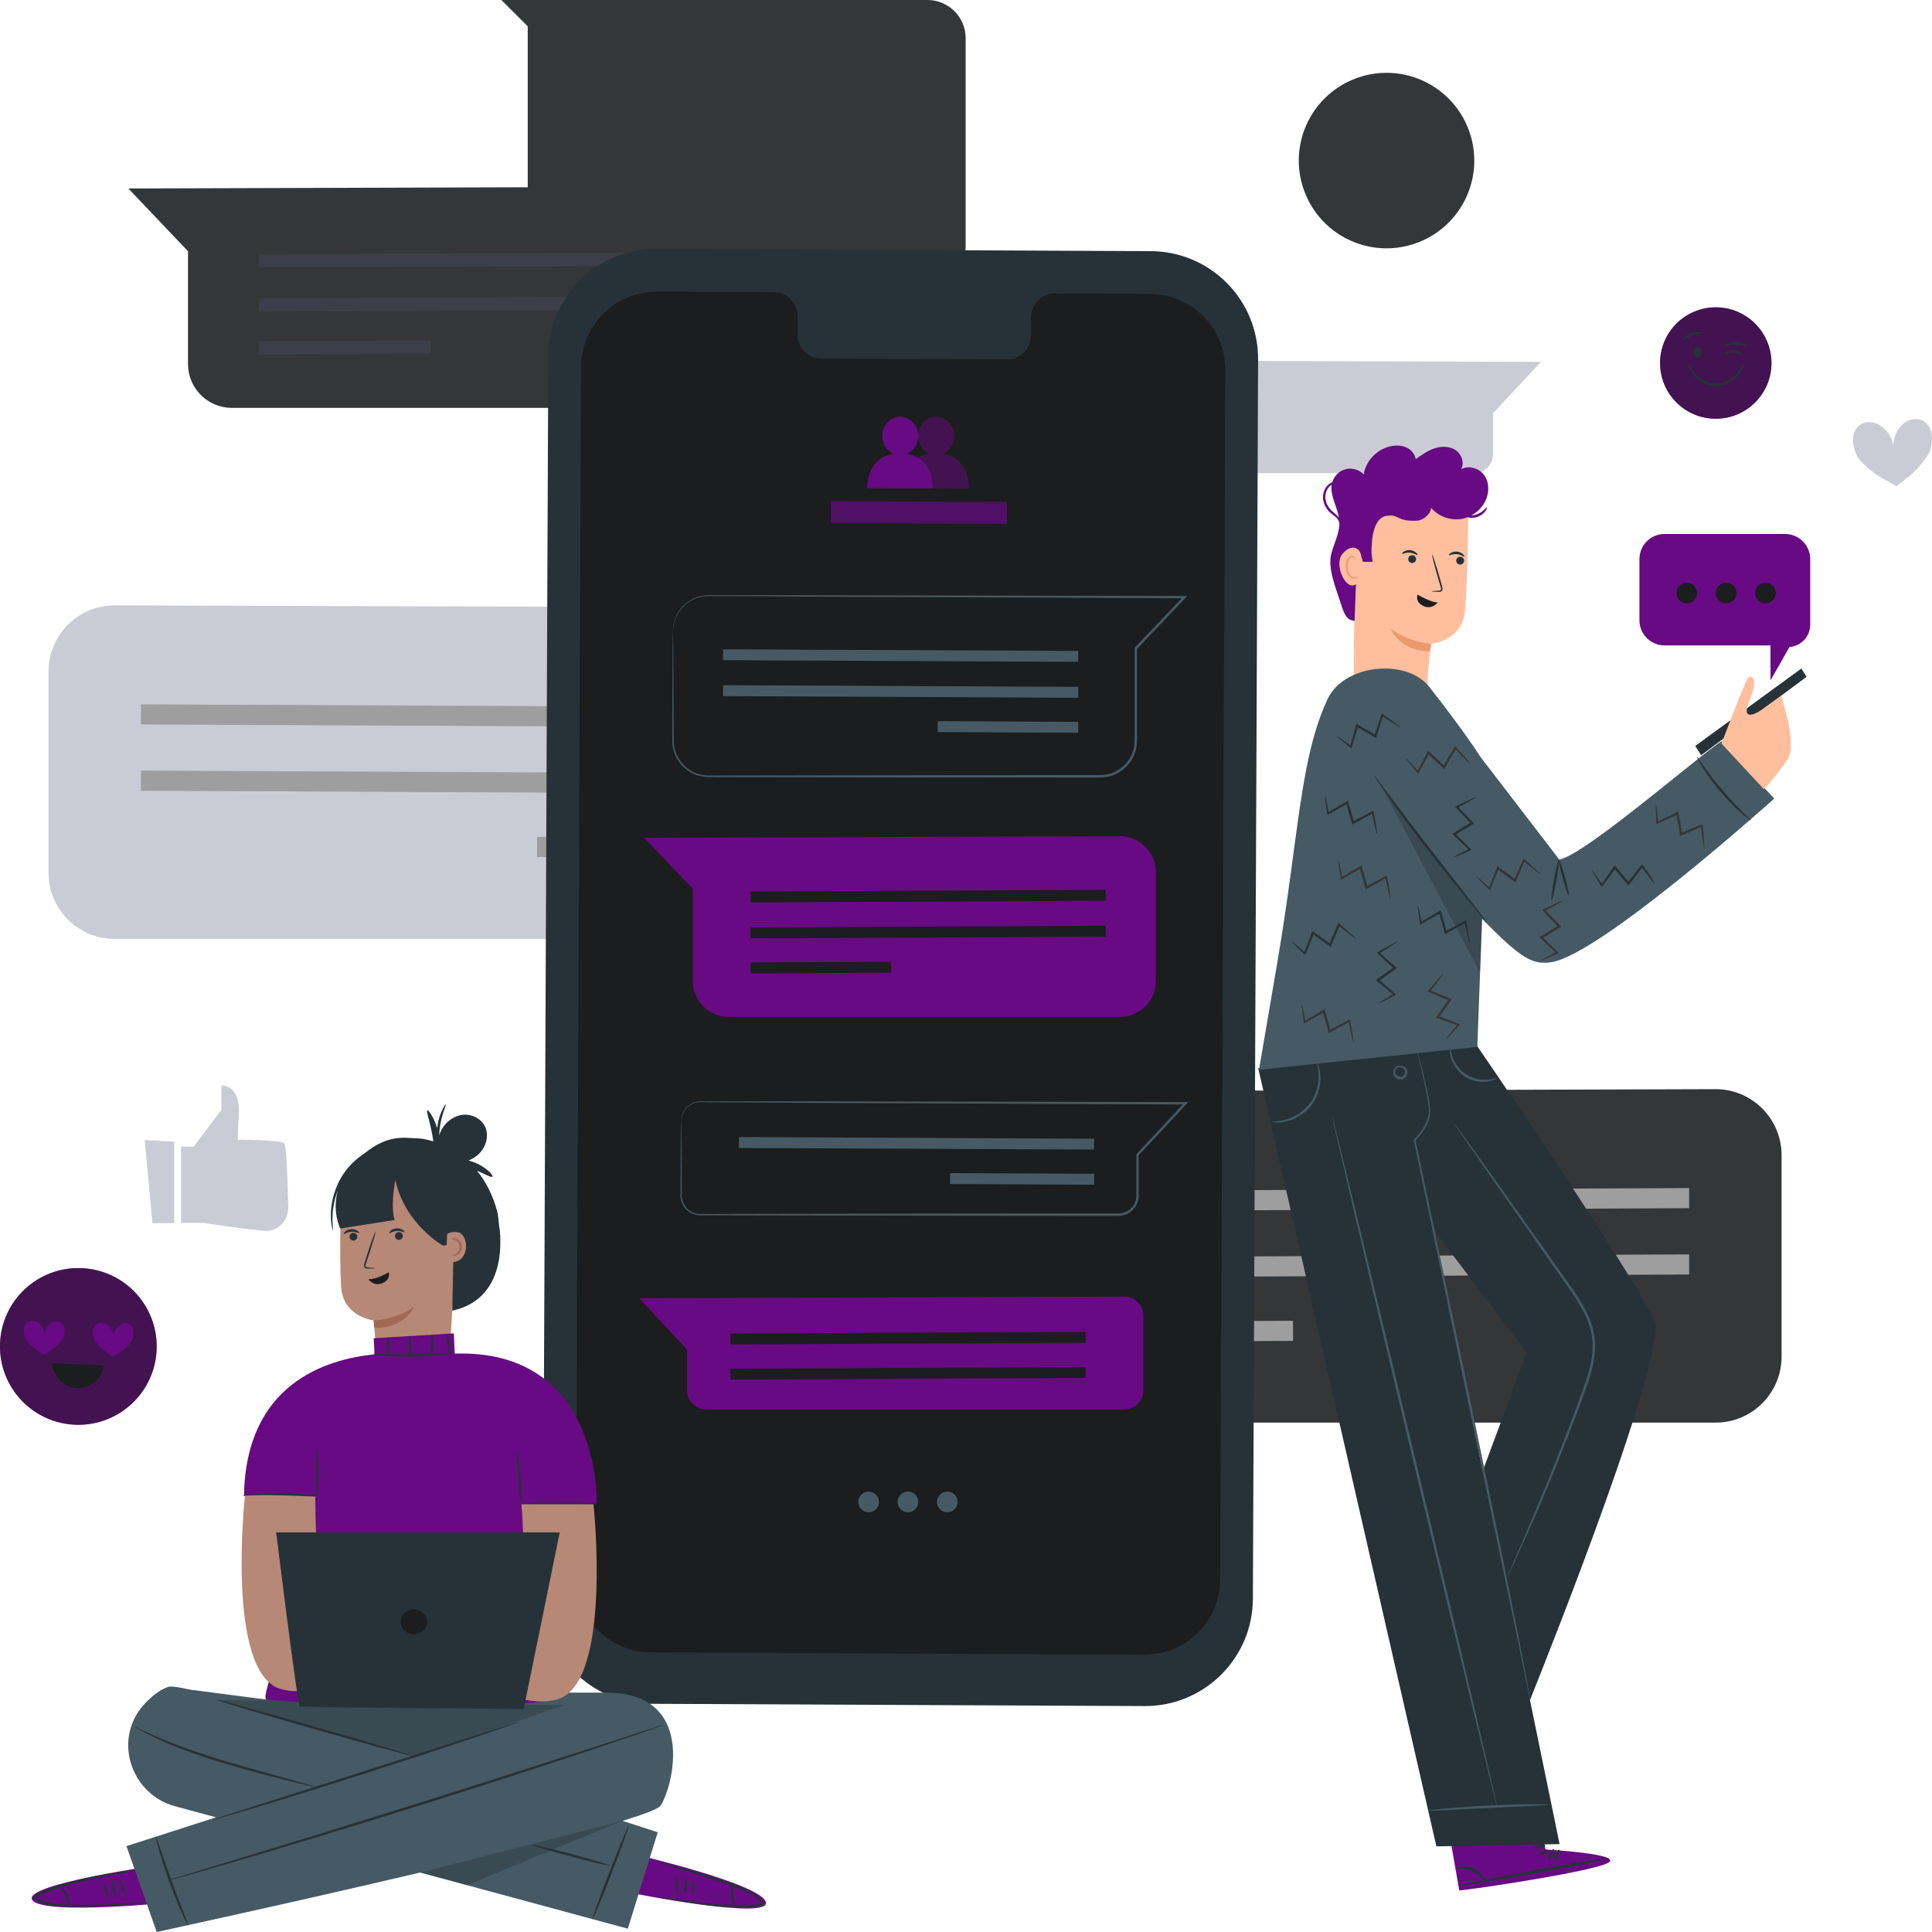 <svg width="251" height="251" viewBox="0 0 251 251" fill="none" xmlns="http://www.w3.org/2000/svg">
<g clip-path="url(#clip0_1832_167481)">
<path d="M231.456 150.078V176.252C231.456 180.985 227.618 184.824 222.884 184.824H129.033C124.3 184.824 120.461 180.985 120.461 176.252V154.133L108.779 141.858L222.86 141.5C227.599 141.488 231.456 145.333 231.456 150.078Z" fill="#343637"/>
<path d="M134.297 157.361L219.453 156.966L219.447 154.35L134.285 154.745L134.297 157.361Z" fill="#9E9E9E"/>
<path d="M134.297 165.97L219.453 165.582L219.447 162.965L134.285 163.354L134.297 165.97Z" fill="#9E9E9E"/>
<path d="M167.982 171.586L134.287 171.752L134.3 174.369L167.995 174.203L167.982 171.586Z" fill="#9E9E9E"/>
<path d="M65.137 0H120.492C123.232 0 125.454 2.222 125.454 4.962V32.036C125.454 34.776 123.232 36.998 120.492 36.998H73.523C70.783 36.998 68.562 34.776 68.562 32.036V3.419L65.137 0Z" fill="#343637"/>
<path d="M134.68 49.285V59.005C134.68 60.369 135.784 61.474 137.148 61.474H191.491C192.855 61.474 193.96 60.369 193.96 59.005V53.692L200.199 47.014L137.154 46.81C135.79 46.81 134.68 47.921 134.68 49.285Z" fill="#4E5072" fill-opacity="0.3"/>
<path d="M98.041 29.938V47.298C98.041 50.44 95.492 52.988 92.351 52.988H30.115C26.974 52.988 24.425 50.44 24.425 47.298V32.635L16.674 24.488L92.338 24.254C95.486 24.242 98.041 26.79 98.041 29.938Z" fill="#343637"/>
<path d="M33.602 34.771L90.087 34.511L90.08 32.777L33.596 33.036L33.602 34.771Z" fill="#4E5072" fill-opacity="0.3"/>
<path d="M33.602 40.486L90.087 40.221L90.08 38.486L33.596 38.745L33.602 40.486Z" fill="#4E5072" fill-opacity="0.3"/>
<path d="M55.938 44.206L33.592 44.316L33.6 46.051L55.946 45.941L55.938 44.206Z" fill="#4E5072" fill-opacity="0.3"/>
<path d="M6.307 87.227V113.4C6.307 118.134 10.145 121.972 14.878 121.972H108.723C113.457 121.972 117.295 118.134 117.295 113.4V91.281L128.977 79.006L14.897 78.648C10.158 78.642 6.307 82.481 6.307 87.227Z" fill="#4E5072" fill-opacity="0.3"/>
<path d="M103.465 94.509L18.309 94.121L18.315 91.504L103.477 91.893L103.465 94.509Z" fill="#9E9E9E"/>
<path d="M103.465 103.125L18.309 102.73L18.315 100.113L103.477 100.508L103.465 103.125Z" fill="#9E9E9E"/>
<path d="M69.782 108.735L69.769 111.352L103.464 111.517L103.477 108.901L69.782 108.735Z" fill="#9E9E9E"/>
<path d="M190.53 25.538C193.112 19.797 190.552 13.049 184.811 10.466C179.07 7.884 172.322 10.445 169.74 16.186C167.158 21.928 169.719 28.675 175.46 31.258C181.201 33.84 187.948 31.279 190.53 25.538Z" fill="#343637"/>
<path d="M176.206 17.994C176.638 17.957 177.027 18.432 177.082 19.056C177.132 19.679 176.823 20.216 176.391 20.247C175.959 20.284 175.57 19.809 175.515 19.185C175.466 18.562 175.774 18.025 176.206 17.994Z" fill="#343637"/>
<path d="M177.206 15.106C177.2 15.205 176.243 15.112 175.176 15.52C174.102 15.908 173.436 16.593 173.361 16.525C173.287 16.482 173.898 15.637 175.059 15.211C176.225 14.779 177.237 15.026 177.206 15.106Z" fill="#343637"/>
<path d="M183.45 17.846C183.018 17.828 182.647 18.321 182.617 18.945C182.592 19.568 182.919 20.093 183.357 20.111C183.789 20.13 184.159 19.636 184.19 19.013C184.215 18.383 183.882 17.859 183.45 17.846Z" fill="#343637"/>
<path d="M182.327 15.002C182.296 14.921 183.296 14.631 184.474 15.02C185.653 15.397 186.295 16.218 186.227 16.261C186.159 16.335 185.468 15.674 184.376 15.329C183.29 14.971 182.339 15.1 182.327 15.002Z" fill="#343637"/>
<path d="M185.758 20.748C185.777 20.748 185.764 20.971 185.678 21.359C185.592 21.748 185.394 22.297 185.018 22.908C184.641 23.519 184.067 24.167 183.277 24.704C182.494 25.241 181.488 25.642 180.383 25.71C179.279 25.76 178.229 25.463 177.396 25.013C176.557 24.562 175.915 23.97 175.483 23.402C175.045 22.834 174.792 22.31 174.662 21.933C174.533 21.557 174.502 21.341 174.521 21.335C174.588 21.304 174.767 22.192 175.662 23.254C176.1 23.779 176.736 24.328 177.538 24.741C178.341 25.161 179.328 25.426 180.365 25.377C181.401 25.315 182.358 24.945 183.111 24.451C183.87 23.951 184.438 23.346 184.82 22.779C185.604 21.631 185.69 20.73 185.758 20.748Z" fill="#343637"/>
<path d="M23.518 148.973H25.165L28.769 144.172V141.018C28.769 141.018 31.318 140.87 31.022 144.993C30.719 149.121 31.046 148.066 31.046 148.066C31.046 148.066 36.465 148.085 36.915 148.535C37.242 148.862 37.39 154.009 37.446 156.799C37.477 158.206 36.576 159.508 35.206 159.841C35.014 159.891 34.817 159.915 34.626 159.915C33.274 159.915 26.375 158.866 26.375 158.866H23.524V148.973H23.518Z" fill="#4E5072" fill-opacity="0.3"/>
<path d="M18.797 148.109L19.809 158.903H22.635V148.325L18.797 148.109Z" fill="#4E5072" fill-opacity="0.3"/>
<path d="M250.413 55.136C249.641 54.217 248.253 54.254 247.358 54.988C246.469 55.729 246.081 56.562 245.97 57.809C245.698 56.593 245.13 55.815 244.143 55.204C243.155 54.587 241.761 54.741 241.113 55.754C240.736 56.346 240.656 57.142 240.804 57.858C240.946 58.58 241.199 59.315 241.681 59.827C243.39 61.647 244.272 61.931 246.389 63.166C248.315 61.666 248.938 61.283 250.382 59.259C250.789 58.691 250.943 57.926 250.987 57.191C251.036 56.457 250.863 55.679 250.413 55.136Z" fill="#4E5072" fill-opacity="0.3"/>
<path d="M148.713 221.648L84.483 221.352C76.757 221.315 70.524 215.026 70.555 207.3L71.234 46.267C71.264 38.541 77.559 32.301 85.292 32.332L149.521 32.628C157.247 32.665 163.48 38.954 163.449 46.681L162.771 207.713C162.74 215.44 156.445 221.679 148.713 221.648Z" fill="#263238"/>
<path d="M149.434 38.189L136.98 38.133C135.308 38.127 133.95 39.534 133.944 41.281L133.932 43.539C133.926 45.286 132.562 46.693 130.896 46.687L106.624 46.576C104.952 46.569 103.607 45.144 103.613 43.397L103.625 41.139C103.631 39.392 102.286 37.973 100.614 37.966L96.232 37.948L85.334 37.898C79.922 37.874 75.516 42.243 75.491 47.656L74.824 204.831C74.8 210.243 79.169 214.65 84.575 214.674L148.675 214.97C154.087 214.995 158.493 210.626 158.518 205.213L159.184 48.038C159.209 42.62 154.84 38.213 149.434 38.189Z" fill="#1C1D1E"/>
<path d="M114.196 195.129C114.196 195.869 113.592 196.474 112.851 196.474C112.111 196.474 111.506 195.869 111.506 195.129C111.506 194.388 112.111 193.783 112.851 193.783C113.592 193.783 114.196 194.382 114.196 195.129Z" fill="#455A64"/>
<path d="M119.306 195.129C119.306 195.869 118.701 196.474 117.961 196.474C117.22 196.474 116.615 195.869 116.615 195.129C116.615 194.388 117.22 193.783 117.961 193.783C118.701 193.783 119.306 194.382 119.306 195.129Z" fill="#455A64"/>
<path d="M124.415 195.129C124.415 195.869 123.81 196.474 123.07 196.474C122.329 196.474 121.725 195.869 121.725 195.129C121.725 194.388 122.329 193.783 123.07 193.783C123.817 193.783 124.415 194.382 124.415 195.129Z" fill="#455A64"/>
<path d="M87.428 82.037C87.428 82.037 87.421 81.92 87.428 81.691C87.434 81.463 87.477 81.124 87.594 80.692C87.724 80.266 87.934 79.747 88.329 79.217C88.717 78.692 89.285 78.149 90.069 77.785C90.834 77.377 91.834 77.285 92.858 77.322C93.895 77.322 95.024 77.322 96.24 77.322C98.671 77.322 101.448 77.322 104.534 77.328C116.889 77.353 134.168 77.39 153.891 77.427H154.255L154.002 77.692C151.99 79.809 149.849 82.062 147.677 84.345L147.72 84.234C147.72 86.345 147.72 88.603 147.72 90.881C147.72 92.35 147.72 93.806 147.72 95.256C147.714 95.966 147.763 96.725 147.553 97.447C147.368 98.169 147.01 98.842 146.517 99.391C146.029 99.94 145.418 100.391 144.739 100.662C144.067 100.946 143.314 101.039 142.604 101.02C141.197 101.02 139.802 101.02 138.42 101.02C132.891 101.014 127.553 101.014 122.474 101.008C112.31 100.996 103.158 100.983 95.469 100.971C94.506 100.971 93.568 100.965 92.654 100.965C91.754 100.996 90.797 100.903 90.013 100.49C88.403 99.724 87.427 98.095 87.347 96.546C87.323 93.479 87.353 90.862 87.36 88.708C87.372 86.567 87.384 84.9 87.391 83.759C87.397 83.197 87.403 82.771 87.409 82.469C87.421 82.185 87.428 82.037 87.428 82.037C87.428 82.037 87.44 82.185 87.446 82.475C87.452 82.778 87.452 83.203 87.465 83.765C87.471 84.907 87.483 86.573 87.495 88.715C87.514 90.862 87.495 93.497 87.539 96.54C87.619 98.033 88.569 99.582 90.112 100.311C90.877 100.706 91.754 100.786 92.667 100.755C93.58 100.755 94.518 100.749 95.481 100.749C103.17 100.736 112.322 100.73 122.486 100.712C127.571 100.712 132.903 100.706 138.432 100.699C139.815 100.699 141.209 100.699 142.616 100.699C143.314 100.712 143.993 100.625 144.628 100.36C145.264 100.101 145.832 99.687 146.288 99.169C146.751 98.657 147.084 98.027 147.257 97.355C147.448 96.688 147.405 95.972 147.411 95.244C147.411 93.794 147.411 92.337 147.411 90.868C147.411 88.591 147.411 86.338 147.411 84.222V84.16L147.455 84.111C149.633 81.827 151.774 79.575 153.786 77.458L153.897 77.723C134.174 77.637 116.895 77.569 104.54 77.513C101.455 77.495 98.678 77.476 96.246 77.464C95.03 77.458 93.901 77.445 92.864 77.439C91.828 77.396 90.883 77.476 90.124 77.865C89.359 78.217 88.798 78.735 88.403 79.247C88.008 79.76 87.792 80.272 87.656 80.685C87.409 81.568 87.458 82.043 87.428 82.037Z" fill="#455A64"/>
<path d="M140.073 85.987L93.932 85.771L93.938 84.352L140.08 84.568L140.073 85.987Z" fill="#455A64"/>
<path d="M140.073 90.653L93.932 90.437L93.938 89.018L140.08 89.234L140.073 90.653Z" fill="#455A64"/>
<path d="M121.823 93.69L121.816 95.109L140.071 95.199L140.078 93.78L121.823 93.69Z" fill="#455A64"/>
<path d="M150.163 113.29V127.472C150.163 130.039 148.084 132.119 145.516 132.119H94.666C92.099 132.119 90.019 130.039 90.019 127.472V115.487L83.688 108.834L145.498 108.643C148.071 108.636 150.163 110.722 150.163 113.29Z" fill="#680A83"/>
<path d="M97.518 117.239L143.66 117.023L143.654 115.604L97.512 115.82L97.518 117.239Z" fill="#1C1D1E"/>
<path d="M97.518 121.905L143.66 121.689L143.654 120.27L97.512 120.486L97.518 121.905Z" fill="#1C1D1E"/>
<path d="M115.77 124.947L97.516 125.037L97.523 126.457L115.777 126.367L115.77 124.947Z" fill="#1C1D1E"/>
<path d="M122.48 58.962C123.344 58.598 123.961 57.709 123.967 56.654C123.973 55.278 122.93 54.155 121.64 54.148C120.35 54.142 119.295 55.253 119.289 56.629C119.283 57.691 119.906 58.592 120.776 58.956C117.179 59.499 117.339 63.412 117.339 63.412L125.849 63.449C125.855 63.455 126.046 59.499 122.48 58.962Z" fill="#680A83"/>
<path opacity="0.5" d="M122.48 58.962C123.344 58.598 123.961 57.709 123.967 56.654C123.973 55.278 122.93 54.155 121.64 54.148C120.35 54.142 119.295 55.253 119.289 56.629C119.283 57.691 119.906 58.592 120.776 58.956C117.179 59.499 117.339 63.412 117.339 63.412L125.849 63.449C125.855 63.455 126.046 59.499 122.48 58.962Z" fill="#1C1D1E"/>
<path d="M117.808 58.962C118.672 58.598 119.289 57.709 119.295 56.654C119.301 55.278 118.258 54.155 116.968 54.148C115.679 54.142 114.623 55.253 114.617 56.629C114.611 57.691 115.234 58.592 116.104 58.956C112.507 59.499 112.667 63.412 112.667 63.412L121.177 63.449C121.183 63.455 121.375 59.499 117.808 58.962Z" fill="#680A83"/>
<path d="M130.812 65.219L107.936 65.113L107.922 67.952L130.799 68.058L130.812 65.219Z" fill="#680A83"/>
<path opacity="0.3" d="M130.812 65.219L107.936 65.113L107.922 67.952L130.799 68.058L130.812 65.219Z" fill="#1C1D1E"/>
<path d="M88.501 145.61C88.501 145.61 88.488 145.493 88.513 145.271C88.538 145.049 88.606 144.709 88.828 144.333C89.044 143.956 89.439 143.531 90.037 143.278C90.648 143 91.414 143.111 92.234 143.086C95.567 143.086 100.386 143.086 106.385 143.08C118.4 143.105 135.13 143.142 154.026 143.179H154.39L154.137 143.444C152.144 145.58 150.034 147.832 147.898 150.122L147.941 150.011C147.941 150.177 147.941 150.356 147.941 150.541C147.941 151.862 147.941 153.177 147.941 154.485C147.935 154.818 147.948 155.127 147.935 155.472C147.917 155.818 147.83 156.157 147.676 156.472C147.38 157.095 146.825 157.589 146.177 157.811C145.856 157.929 145.498 157.966 145.177 157.96H144.214C143.572 157.96 142.937 157.96 142.301 157.96C141.03 157.96 139.777 157.96 138.53 157.96C133.544 157.953 128.731 157.953 124.152 157.947C114.987 157.935 106.737 157.922 99.8 157.91C98.066 157.904 96.418 157.904 94.857 157.898C94.073 157.898 93.32 157.892 92.58 157.892C92.21 157.892 91.852 157.892 91.494 157.892C91.142 157.885 90.784 157.916 90.426 157.83C89.723 157.682 89.136 157.231 88.791 156.67C88.618 156.386 88.501 156.077 88.451 155.769C88.396 155.454 88.421 155.145 88.414 154.855C88.421 153.676 88.427 152.603 88.427 151.628C88.439 149.696 88.451 148.196 88.458 147.166C88.464 146.666 88.47 146.277 88.476 146.005C88.488 145.746 88.501 145.61 88.501 145.61C88.501 145.61 88.513 145.746 88.519 146.005C88.525 146.277 88.525 146.666 88.538 147.166C88.544 148.196 88.556 149.702 88.569 151.628C88.575 152.596 88.575 153.676 88.581 154.855C88.587 155.151 88.569 155.454 88.624 155.744C88.674 156.034 88.785 156.324 88.951 156.589C89.278 157.114 89.834 157.528 90.482 157.663C90.803 157.737 91.148 157.706 91.512 157.713C91.87 157.713 92.228 157.713 92.598 157.713C93.333 157.713 94.092 157.706 94.876 157.706C96.437 157.7 98.085 157.7 99.819 157.694C106.755 157.682 115.006 157.669 124.17 157.657C128.755 157.657 133.563 157.651 138.549 157.645C139.796 157.645 141.054 157.645 142.32 157.645C142.955 157.645 143.591 157.645 144.233 157.645H145.195C145.51 157.645 145.8 157.614 146.09 157.515C146.658 157.318 147.145 156.886 147.405 156.336C147.534 156.065 147.614 155.762 147.627 155.46C147.639 155.151 147.633 154.812 147.633 154.491C147.633 153.183 147.633 151.868 147.633 150.548C147.633 150.369 147.633 150.183 147.633 150.017V149.955L147.676 149.906C149.818 147.616 151.922 145.364 153.915 143.228L154.032 143.494C135.136 143.413 118.406 143.339 106.391 143.29C100.393 143.253 95.573 143.216 92.24 143.197C91.414 143.216 90.661 143.099 90.074 143.358C89.488 143.592 89.099 144 88.883 144.364C88.655 144.728 88.581 145.061 88.55 145.277C88.507 145.499 88.507 145.61 88.501 145.61Z" fill="#455A64"/>
<path d="M142.14 149.35L95.998 149.14L96.004 147.721L142.146 147.937L142.14 149.35Z" fill="#455A64"/>
<path d="M123.429 152.405L123.422 153.824L142.145 153.916L142.152 152.496L123.429 152.405Z" fill="#455A64"/>
<path d="M148.541 170.924V180.644C148.541 182.008 147.436 183.113 146.072 183.113H91.729C90.365 183.113 89.26 182.008 89.26 180.644V175.33L83.022 168.653L146.066 168.449C147.43 168.449 148.541 169.554 148.541 170.924Z" fill="#680A83"/>
<path d="M94.895 174.664L141.037 174.455L141.031 173.035L94.889 173.245L94.895 174.664Z" fill="#1C1D1E"/>
<path d="M94.895 179.231L141.037 179.015L141.031 177.602L94.889 177.811L94.895 179.231Z" fill="#1C1D1E"/>
<path d="M222.909 54.402C226.907 54.402 230.147 51.161 230.147 47.163C230.147 43.165 226.907 39.924 222.909 39.924C218.911 39.924 215.67 43.165 215.67 47.163C215.67 51.161 218.911 54.402 222.909 54.402Z" fill="#680A83"/>
<path opacity="0.5" d="M222.909 54.402C226.907 54.402 230.147 51.161 230.147 47.163C230.147 43.165 226.907 39.924 222.909 39.924C218.911 39.924 215.67 43.165 215.67 47.163C215.67 51.161 218.911 54.402 222.909 54.402Z" fill="#1C1D1E"/>
<path d="M220.509 45.089C220.781 45.07 221.028 45.379 221.052 45.774C221.077 46.169 220.873 46.502 220.602 46.52C220.324 46.539 220.083 46.23 220.059 45.835C220.034 45.441 220.238 45.101 220.509 45.089Z" fill="#263238"/>
<path d="M221.182 43.268C221.163 43.373 220.577 43.343 219.91 43.577C219.244 43.799 218.8 44.188 218.719 44.12C218.639 44.065 219.022 43.497 219.787 43.238C220.558 42.966 221.213 43.176 221.182 43.268Z" fill="#263238"/>
<path d="M226.427 46.218C226.347 46.28 225.958 45.866 225.335 45.798C224.711 45.73 224.242 46.051 224.181 45.977C224.15 45.94 224.224 45.804 224.434 45.663C224.637 45.521 224.983 45.397 225.372 45.44C225.76 45.484 226.075 45.675 226.242 45.86C226.421 46.039 226.47 46.187 226.427 46.218Z" fill="#263238"/>
<path d="M227.049 45.008C226.994 45.1 226.407 44.792 225.624 44.767C224.84 44.73 224.229 44.989 224.186 44.897C224.124 44.823 224.741 44.366 225.642 44.409C226.537 44.434 227.117 44.94 227.049 45.008Z" fill="#263238"/>
<path d="M226.537 47.02C226.568 47.014 226.58 47.619 226.087 48.409C225.618 49.18 224.532 50.112 223.063 50.174C221.594 50.205 220.452 49.34 219.934 48.6C219.391 47.841 219.36 47.236 219.391 47.242C219.453 47.218 219.576 47.779 220.132 48.446C220.662 49.1 221.736 49.846 223.044 49.816C224.353 49.766 225.377 48.958 225.865 48.267C226.389 47.563 226.476 47.002 226.537 47.02Z" fill="#263238"/>
<path d="M20.353 175.215C20.192 180.837 15.508 185.262 9.887 185.102C4.265 184.941 -0.16 180.257 0 174.635C0.161 169.013 4.845 164.588 10.467 164.748C16.089 164.909 20.513 169.593 20.353 175.215Z" fill="#680A83"/>
<path opacity="0.5" d="M20.353 175.215C20.192 180.837 15.508 185.262 9.887 185.102C4.265 184.941 -0.16 180.257 0 174.635C0.161 169.013 4.845 164.588 10.467 164.748C16.089 164.909 20.513 169.593 20.353 175.215Z" fill="#1C1D1E"/>
<path d="M8.172 172.104C7.82 171.591 7.104 171.542 6.61 171.882C6.117 172.215 5.876 172.628 5.759 173.264C5.678 172.622 5.425 172.196 4.944 171.832C4.469 171.468 3.741 171.474 3.358 171.968C3.136 172.252 3.056 172.659 3.093 173.036C3.13 173.412 3.228 173.807 3.451 174.091C4.24 175.109 4.679 175.301 5.709 176.035C6.771 175.356 7.11 175.189 7.949 174.221C8.184 173.949 8.301 173.56 8.363 173.19C8.431 172.807 8.375 172.4 8.172 172.104Z" fill="#680A83"/>
<path d="M17.156 172.358C16.804 171.845 16.088 171.796 15.595 172.135C15.101 172.469 14.86 172.882 14.743 173.518C14.663 172.876 14.41 172.45 13.928 172.086C13.453 171.722 12.725 171.728 12.342 172.222C12.12 172.506 12.04 172.913 12.077 173.29C12.114 173.666 12.213 174.061 12.435 174.345C13.225 175.363 13.663 175.554 14.694 176.289C15.755 175.61 16.095 175.443 16.934 174.474C17.168 174.203 17.285 173.814 17.347 173.444C17.415 173.067 17.36 172.66 17.156 172.358Z" fill="#680A83"/>
<path d="M13.479 177.412C13.275 179.072 11.664 180.43 9.992 180.356C8.32 180.281 6.838 178.782 6.789 177.109L13.479 177.412Z" fill="#1C1D1E"/>
<path d="M48.764 176.393C48.943 175.35 48.548 171.536 48.548 171.536C48.548 171.536 44.549 171.11 44.308 167.148C44.068 163.186 44.308 154.039 44.308 154.039L51.59 150.479L59.6 156.545L58.385 176.368L48.764 176.393Z" fill="#B78876"/>
<path d="M45.408 160.668C45.408 160.946 45.636 161.174 45.914 161.174C46.192 161.174 46.42 160.946 46.42 160.668C46.42 160.39 46.192 160.162 45.914 160.162C45.636 160.162 45.408 160.384 45.408 160.668Z" fill="#263238"/>
<path d="M44.667 160.305C44.735 160.373 45.105 160.052 45.654 160.021C46.197 159.984 46.611 160.255 46.666 160.181C46.697 160.15 46.629 160.027 46.444 159.904C46.265 159.78 45.969 159.669 45.63 159.688C45.29 159.706 45.006 159.854 44.846 159.996C44.685 160.144 44.636 160.274 44.667 160.305Z" fill="#263238"/>
<path d="M51.821 161.082C52.1 161.082 52.327 160.856 52.327 160.576C52.327 160.297 52.1 160.07 51.821 160.07C51.541 160.07 51.315 160.297 51.315 160.576C51.315 160.856 51.541 161.082 51.821 161.082Z" fill="#263238"/>
<path d="M50.567 160.205C50.635 160.273 51.005 159.952 51.554 159.921C52.097 159.884 52.511 160.156 52.566 160.082C52.597 160.051 52.529 159.927 52.344 159.804C52.165 159.681 51.869 159.569 51.529 159.588C51.19 159.606 50.906 159.755 50.746 159.897C50.592 160.051 50.536 160.18 50.567 160.205Z" fill="#263238"/>
<path d="M48.691 164.767C48.691 164.736 48.352 164.692 47.796 164.655C47.654 164.649 47.519 164.625 47.494 164.526C47.457 164.421 47.512 164.26 47.574 164.088C47.691 163.73 47.815 163.353 47.95 162.952C48.469 161.341 48.845 160.021 48.784 160.002C48.722 159.984 48.253 161.273 47.734 162.884C47.611 163.279 47.488 163.662 47.377 164.02C47.327 164.186 47.247 164.378 47.321 164.594C47.364 164.699 47.463 164.773 47.556 164.791C47.648 164.816 47.722 164.81 47.79 164.81C48.352 164.81 48.691 164.797 48.691 164.767Z" fill="#263238"/>
<path d="M50.499 165.285C50.227 165.439 48.931 166.211 47.857 166.192C47.857 166.192 48.542 167.18 49.672 166.705C50.832 166.217 50.499 165.285 50.499 165.285Z" fill="#1C1D1E"/>
<path d="M48.543 171.535C48.543 171.535 51.215 171.566 53.795 169.758C53.795 169.758 52.604 172.671 48.629 172.504L48.543 171.535Z" fill="#A36957"/>
<path d="M64.865 159.484C64.865 159.484 66.476 168.624 58.756 170.278L58.984 159.262L64.865 159.484Z" fill="#263238"/>
<path d="M64.612 157.458C64.019 155.181 63.063 153.435 61.964 152.095C63.081 152.558 63.84 153.027 63.976 152.873C64.05 152.781 63.84 152.447 63.365 152.04C62.89 151.633 62.143 151.17 61.23 150.874C61.106 150.83 60.989 150.806 60.866 150.775C61.372 150.565 61.841 150.275 62.236 149.892C63.161 148.985 63.575 147.504 63.007 146.344C62.495 145.307 61.267 144.708 60.119 144.832C58.971 144.955 57.941 145.727 57.379 146.739C57.243 146.985 57.132 147.239 57.052 147.504C57.071 147.109 57.108 146.671 57.188 146.196C57.435 144.671 58.002 143.523 57.91 143.48C57.842 143.431 57.114 144.548 56.855 146.14C56.83 146.288 56.818 146.43 56.799 146.572C56.663 146.134 56.509 145.745 56.355 145.418C55.972 144.622 55.62 144.196 55.515 144.245C55.3 144.356 56.003 146.023 56.293 148.281C55.318 147.979 54.534 147.887 54.145 147.887C52.8 147.887 50.566 147.239 47.4 149.806C46.456 150.417 45.475 151.275 44.685 152.416C43.451 154.206 43.019 156.193 42.988 157.588C42.969 158.292 43.025 158.859 43.093 159.248C43.161 159.637 43.222 159.841 43.247 159.841C43.309 159.834 43.13 158.983 43.222 157.607C43.278 156.767 43.475 155.712 43.895 154.626C43.105 157.384 44.197 159.606 44.197 159.606L51.264 158.501C50.807 156.952 51.14 154.496 51.356 153.293C52.603 159.063 57.558 161.834 57.558 161.834L64.994 160.661C64.889 159.995 64.766 158.063 64.612 157.458Z" fill="#263238"/>
<path d="M81.713 245.847C81.941 245.958 100.171 249.531 99.498 247.112C98.826 244.693 81.879 240.768 81.879 240.768L81.713 245.847Z" fill="#680A83"/>
<path d="M90.007 244.237C90.093 244.224 90.216 244.662 90.216 245.212C90.216 245.761 90.081 246.193 89.994 246.181C89.908 246.168 89.889 245.736 89.896 245.206C89.896 244.681 89.914 244.243 90.007 244.237Z" fill="#263238"/>
<path d="M89.031 243.903C89.118 243.884 89.272 244.397 89.217 245.032C89.161 245.674 88.92 246.143 88.84 246.112C88.754 246.081 88.846 245.6 88.896 245.001C88.951 244.409 88.945 243.915 89.031 243.903Z" fill="#263238"/>
<path d="M87.854 243.805C87.94 243.799 88.064 244.286 88.076 244.903C88.088 245.52 87.983 246.02 87.897 246.014C87.811 246.008 87.767 245.514 87.755 244.909C87.749 244.305 87.767 243.811 87.854 243.805Z" fill="#263238"/>
<path d="M85.613 242.02C85.613 242.008 85.712 242.02 85.897 242.057C86.082 242.088 86.354 242.144 86.7 242.224C87.397 242.378 88.397 242.613 89.631 242.952C90.859 243.285 92.315 243.724 93.914 244.261C94.71 244.538 95.549 244.81 96.401 245.174C97.246 245.538 98.116 246.007 98.832 246.704C98.918 246.791 99.023 246.871 99.097 247.038C99.19 247.204 99.097 247.463 98.943 247.55C98.659 247.729 98.4 247.698 98.172 247.723C97.697 247.76 97.228 247.778 96.771 247.791C95.851 247.809 94.963 247.778 94.117 247.723C92.433 247.618 90.927 247.402 89.668 247.204C88.409 247.001 87.397 246.809 86.7 246.667C86.385 246.599 86.119 246.544 85.897 246.495C85.712 246.451 85.62 246.427 85.62 246.414C85.626 246.39 86.014 246.439 86.718 246.544C87.471 246.655 88.477 246.797 89.699 246.976C90.958 247.143 92.457 247.334 94.136 247.42C94.975 247.463 95.851 247.488 96.765 247.463C97.221 247.451 97.684 247.433 98.153 247.396C98.388 247.377 98.635 247.377 98.764 247.285C98.82 247.241 98.826 247.217 98.807 247.161C98.783 247.099 98.702 247.019 98.616 246.939C97.937 246.279 97.11 245.828 96.283 245.464C95.45 245.106 94.617 244.822 93.827 244.538C92.241 243.983 90.797 243.532 89.581 243.168C88.366 242.804 87.372 242.532 86.687 242.341C85.99 242.15 85.607 242.039 85.613 242.02Z" fill="#263238"/>
<path d="M95.314 244.73C95.406 244.761 95.221 245.452 95.289 246.304C95.344 247.155 95.622 247.816 95.536 247.859C95.468 247.908 95.03 247.26 94.968 246.328C94.9 245.396 95.239 244.693 95.314 244.73Z" fill="#263238"/>
<path d="M21.42 242.237C21.167 242.206 2.77 244.773 4.196 246.847C5.621 248.914 22.925 247.094 22.925 247.094L21.42 242.237Z" fill="#680A83"/>
<path d="M14.113 246.465C14.032 246.502 13.773 246.131 13.6 245.613C13.421 245.095 13.409 244.638 13.495 244.626C13.582 244.607 13.736 245.014 13.909 245.514C14.069 246.008 14.193 246.421 14.113 246.465Z" fill="#263238"/>
<path d="M15.138 246.459C15.064 246.502 14.749 246.07 14.595 245.447C14.434 244.823 14.508 244.299 14.595 244.299C14.687 244.299 14.761 244.786 14.903 245.366C15.051 245.953 15.218 246.416 15.138 246.459Z" fill="#263238"/>
<path d="M16.285 246.168C16.205 246.205 15.927 245.78 15.717 245.199C15.501 244.619 15.44 244.119 15.526 244.095C15.612 244.07 15.81 244.527 16.02 245.088C16.223 245.656 16.365 246.131 16.285 246.168Z" fill="#263238"/>
<path d="M18.983 247.124C18.983 247.137 18.89 247.155 18.699 247.186C18.514 247.217 18.236 247.254 17.884 247.291C17.175 247.371 16.15 247.476 14.879 247.556C13.608 247.637 12.09 247.704 10.405 247.717C9.56 247.717 8.677 247.729 7.751 247.661C6.832 247.593 5.857 247.433 4.95 247.007C4.839 246.952 4.715 246.915 4.592 246.779C4.45 246.649 4.456 246.378 4.567 246.248C4.777 245.989 5.036 245.933 5.24 245.835C5.678 245.643 6.116 245.477 6.542 245.316C7.406 244.995 8.257 244.736 9.072 244.514C10.701 244.063 12.195 243.773 13.447 243.551C14.7 243.329 15.725 243.181 16.428 243.088C16.749 243.051 17.02 243.014 17.243 242.989C17.428 242.971 17.526 242.965 17.533 242.977C17.539 243.002 17.15 243.082 16.453 243.218C15.7 243.36 14.706 243.551 13.497 243.779C12.25 244.032 10.769 244.341 9.158 244.804C8.356 245.038 7.511 245.298 6.659 245.619C6.233 245.779 5.801 245.946 5.369 246.137C5.153 246.229 4.919 246.31 4.832 246.445C4.795 246.507 4.795 246.532 4.832 246.575C4.876 246.624 4.981 246.674 5.092 246.723C5.949 247.124 6.881 247.285 7.776 247.353C8.677 247.421 9.566 247.414 10.399 247.427C12.077 247.433 13.589 247.39 14.861 247.34C16.132 247.285 17.156 247.217 17.866 247.174C18.588 247.124 18.983 247.1 18.983 247.124Z" fill="#263238"/>
<path d="M8.93 247.723C8.837 247.723 8.782 247.013 8.442 246.229C8.115 245.439 7.634 244.908 7.702 244.84C7.751 244.773 8.374 245.242 8.739 246.106C9.109 246.957 9.01 247.735 8.93 247.723Z" fill="#263238"/>
<path d="M78.491 219.901H69.129L34.583 220.796L24.734 219.519C23.191 219.179 22.185 219.037 21.858 219.149C20.902 219.463 19.593 220.383 18.483 221.71C14.718 226.209 17.082 233.133 22.747 234.664L28.073 236.102L16.428 239.841L20.359 250.999C20.359 250.999 37.737 247.241 54.59 243.273L81.564 250.567L85.452 238.046C85.452 238.046 83.737 237.484 80.879 236.558C83.749 235.682 85.563 234.991 85.829 234.577C87.52 231.942 90.531 219.716 78.491 219.901Z" fill="#455A64"/>
<path opacity="0.2" d="M80.7 236.613L60.656 244.914L54.59 243.272L80.7 236.613Z" fill="#0A0A0A"/>
<path opacity="0.2" d="M28.121 220.834L53.787 228.19L73.325 221.525L28.121 220.834Z" fill="#0A0A0A"/>
<path d="M24.469 250.185C24.432 250.203 24.111 249.586 23.654 248.568C23.197 247.549 22.605 246.124 22.019 244.525C21.433 242.927 20.97 241.452 20.661 240.378C20.352 239.304 20.204 238.632 20.248 238.619C20.291 238.607 20.519 239.261 20.877 240.31C21.235 241.366 21.735 242.822 22.315 244.414C22.895 246.007 23.45 247.445 23.858 248.481C24.265 249.524 24.512 250.166 24.469 250.185Z" fill="#263238"/>
<path d="M86.327 224.06C86.327 224.066 86.278 224.091 86.167 224.134C86.043 224.184 85.883 224.239 85.686 224.313C85.235 224.467 84.618 224.69 83.828 224.967C82.186 225.523 79.847 226.319 76.966 227.294C71.165 229.232 63.13 231.855 54.225 234.65C45.314 237.446 37.223 239.884 31.355 241.612C28.436 242.457 26.06 243.142 24.393 243.624C23.585 243.846 22.949 244.025 22.493 244.148C22.289 244.204 22.129 244.247 21.999 244.278C21.888 244.303 21.826 244.315 21.826 244.309C21.826 244.303 21.882 244.284 21.987 244.241C22.116 244.198 22.277 244.148 22.474 244.08C22.925 243.938 23.554 243.747 24.356 243.494C26.016 242.988 28.38 242.272 31.287 241.383C37.137 239.606 45.221 237.131 54.126 234.336C63.031 231.54 71.072 228.954 76.898 227.066C79.792 226.128 82.143 225.368 83.791 224.838C84.587 224.585 85.216 224.387 85.667 224.245C85.871 224.184 86.031 224.134 86.161 224.097C86.266 224.066 86.327 224.054 86.327 224.06Z" fill="#263238"/>
<path d="M67.647 223.61C67.653 223.622 67.518 223.678 67.252 223.776C66.956 223.881 66.58 224.023 66.105 224.196C65.105 224.554 63.648 225.06 61.846 225.671C58.242 226.893 53.25 228.535 47.727 230.306C42.197 232.077 37.18 233.638 33.539 234.737C31.719 235.286 30.244 235.718 29.219 236.008C28.732 236.144 28.337 236.249 28.041 236.335C27.769 236.409 27.627 236.44 27.621 236.428C27.621 236.416 27.757 236.366 28.022 236.274C28.318 236.175 28.707 236.051 29.189 235.891C30.238 235.558 31.694 235.089 33.477 234.521C37.131 233.355 42.123 231.762 47.634 230.003C53.145 228.232 58.131 226.634 61.779 225.461C63.562 224.887 65.018 224.424 66.067 224.085C66.549 223.937 66.938 223.813 67.24 223.721C67.499 223.634 67.641 223.597 67.647 223.61Z" fill="#263238"/>
<path d="M53.652 228.146C53.627 228.233 47.894 226.665 40.84 224.647C33.787 222.629 28.091 220.926 28.115 220.839C28.14 220.753 33.873 222.321 40.927 224.339C47.98 226.357 53.676 228.06 53.652 228.146Z" fill="#263238"/>
<path d="M81.681 237.205C81.761 237.236 80.773 239.983 79.471 243.34C78.169 246.697 77.046 249.394 76.96 249.357C76.879 249.326 77.867 246.58 79.169 243.223C80.471 239.871 81.594 237.174 81.681 237.205Z" fill="#263238"/>
<path d="M79.275 242.378C79.251 242.465 76.992 241.934 74.233 241.2C71.469 240.465 69.247 239.799 69.272 239.712C69.296 239.626 71.555 240.157 74.314 240.891C77.078 241.625 79.294 242.292 79.275 242.378Z" fill="#263238"/>
<path d="M40.891 232.145C40.884 232.17 40.545 232.096 39.934 231.954C39.268 231.787 38.404 231.577 37.355 231.318C35.182 230.763 32.177 230.01 28.9 229.022C25.617 228.041 22.71 226.936 20.662 226.005C19.637 225.535 18.829 225.128 18.273 224.826C17.724 224.523 17.422 224.344 17.434 224.326C17.446 224.307 17.761 224.443 18.329 224.715C18.896 224.98 19.717 225.357 20.748 225.795C22.809 226.671 25.709 227.733 28.986 228.714C32.257 229.701 35.25 230.485 37.41 231.096C38.447 231.392 39.305 231.639 39.965 231.83C40.563 232.009 40.897 232.12 40.891 232.145Z" fill="#263238"/>
<path d="M59.854 175.843L59.077 175.856L58.966 173.227L48.543 173.862C48.543 173.862 48.648 175.109 48.641 175.954C42.23 176.59 31.936 179.867 31.695 194.314L39.928 194.5C39.224 201.128 39.335 205.084 38.638 207.577C37.49 211.687 33.849 220.358 34.583 220.796C35.318 221.234 69.093 221.864 70.703 220.981C72.314 220.105 69.383 208.787 68.648 205.707C68.179 203.751 68.087 199.252 68.074 195.777L77.529 195.357C77.529 195.351 78.195 175.788 59.854 175.843Z" fill="#680A83"/>
<path d="M59.039 175.739C59.045 175.782 58.459 175.893 57.509 175.998C56.558 176.109 55.238 176.208 53.775 176.239C52.312 176.27 50.986 176.22 50.029 176.153C49.073 176.085 48.486 175.998 48.486 175.955C48.492 175.912 49.079 175.912 50.035 175.924C50.992 175.937 52.306 175.949 53.763 175.918C55.219 175.887 56.533 175.819 57.484 175.77C58.44 175.721 59.033 175.696 59.039 175.739Z" fill="#263238"/>
<path d="M50.432 173.744C50.518 173.744 50.592 174.25 50.592 174.88C50.592 175.503 50.518 176.015 50.432 176.015C50.346 176.015 50.272 175.509 50.272 174.88C50.272 174.25 50.339 173.744 50.432 173.744Z" fill="#263238"/>
<path d="M53.213 173.547C53.3 173.547 53.386 174.102 53.405 174.794C53.423 175.485 53.368 176.046 53.275 176.046C53.189 176.046 53.102 175.491 53.084 174.8C53.071 174.108 53.127 173.547 53.213 173.547Z" fill="#263238"/>
<path d="M56.09 173.449C56.177 173.443 56.3 173.999 56.319 174.696C56.337 175.393 56.233 175.955 56.146 175.949C56.053 175.943 56.01 175.387 55.998 174.702C55.98 174.017 56.004 173.455 56.09 173.449Z" fill="#263238"/>
<path d="M58.175 173.35C58.268 173.35 58.329 173.893 58.416 174.553C58.496 175.213 58.57 175.757 58.484 175.781C58.397 175.806 58.181 175.281 58.101 174.596C58.015 173.905 58.089 173.343 58.175 173.35Z" fill="#263238"/>
<path d="M41.242 194.32C41.155 194.32 41.069 192.931 41.056 191.216C41.044 189.5 41.1 188.111 41.192 188.111C41.279 188.111 41.365 189.5 41.377 191.216C41.39 192.925 41.334 194.32 41.242 194.32Z" fill="#263238"/>
<path d="M67.747 195.35C67.661 195.357 67.463 193.863 67.303 192.018C67.149 190.166 67.093 188.66 67.179 188.654C67.266 188.648 67.463 190.142 67.624 191.987C67.784 193.838 67.84 195.344 67.747 195.35Z" fill="#263238"/>
<path d="M41.243 194.32C41.243 194.363 40.7 194.369 39.83 194.363C38.836 194.357 37.688 194.345 36.423 194.338C35.158 194.345 34.016 194.351 33.017 194.357C32.147 194.363 31.604 194.357 31.604 194.308C31.604 194.264 32.14 194.19 33.011 194.129C33.881 194.067 35.09 194.018 36.423 194.018C37.756 194.018 38.966 194.073 39.836 194.135C40.712 194.203 41.249 194.277 41.243 194.32Z" fill="#263238"/>
<path d="M77.53 195.352C77.53 195.438 75.278 195.512 72.495 195.512C69.712 195.512 67.459 195.438 67.459 195.352C67.459 195.265 69.712 195.191 72.495 195.191C75.272 195.191 77.53 195.265 77.53 195.352Z" fill="#263238"/>
<path d="M77.109 195.432C77.109 195.432 79.571 218.47 72.518 220.735C65.464 223 51.523 212.267 51.523 212.267L55.541 204.152C55.541 204.152 64.822 210.583 66.797 209.132C68.772 207.682 67.747 195.432 67.747 195.432H77.109Z" fill="#B78876"/>
<path d="M31.825 194.322C31.825 194.322 29.314 217.131 36.367 219.396C43.421 221.661 57.361 210.929 57.361 210.929L53.35 202.807C53.35 202.807 44.038 208.757 42.106 207.251C40.989 206.381 40.959 194.433 40.959 194.433C37.657 194.297 34.621 194.155 31.825 194.322Z" fill="#B78876"/>
<path d="M72.721 199.072L68.037 222.03C68.037 222.03 39.255 221.808 38.952 221.722C38.656 221.635 35.879 199.078 35.879 199.078H72.721V199.072Z" fill="#263238"/>
<path d="M52.047 210.699C52.047 211.587 52.818 212.309 53.769 212.309C54.719 212.309 55.497 211.587 55.497 210.699C55.497 209.81 54.725 209.088 53.769 209.088C52.818 209.088 52.047 209.81 52.047 210.699Z" fill="#1C1D1E"/>
<path d="M58.09 160.336C58.411 160.021 59.472 159.966 59.842 160.225C60.213 160.49 60.41 160.928 60.497 161.373C60.639 162.107 60.49 162.922 59.972 163.465C59.454 164.008 58.547 164.174 57.935 163.742" fill="#B78876"/>
<path d="M58.837 163.119C58.831 163.069 59.028 163.038 59.263 162.866C59.497 162.699 59.732 162.366 59.689 161.94C59.658 161.514 59.355 161.23 59.096 161.113C58.837 160.989 58.639 160.989 58.633 160.94C58.621 160.903 58.831 160.798 59.176 160.891C59.51 160.959 59.979 161.335 60.016 161.909C60.084 162.483 59.689 162.94 59.374 163.069C59.059 163.217 58.831 163.156 58.837 163.119Z" fill="#A36957"/>
<path d="M200.785 240.281L199.581 233.758L187.881 235.831L189.584 245.601L190.318 245.521C193.583 245.132 206.833 243.108 208.869 242.04C211.14 240.855 200.785 240.281 200.785 240.281Z" fill="#680A83"/>
<path d="M209.035 241.399C209.054 241.51 204.703 242.405 199.31 243.398C193.916 244.392 189.535 245.108 189.51 244.997C189.491 244.886 193.842 243.991 199.236 242.997C204.629 242.01 209.017 241.294 209.035 241.399Z" fill="#263238"/>
<path d="M201.235 241.578C201.13 241.547 201.149 241.183 201.34 240.8C201.525 240.411 201.797 240.177 201.89 240.238C201.982 240.3 201.877 240.621 201.704 240.979C201.532 241.331 201.346 241.608 201.235 241.578Z" fill="#263238"/>
<path d="M202.062 241.868C201.951 241.849 201.932 241.454 202.086 241.004C202.241 240.553 202.5 240.257 202.599 240.306C202.697 240.356 202.611 240.72 202.469 241.133C202.327 241.553 202.173 241.886 202.062 241.868Z" fill="#263238"/>
<path d="M193.028 244.305C192.991 244.348 192.782 244.206 192.479 243.965C192.171 243.724 191.763 243.385 191.263 243.126C190.77 242.867 190.258 242.786 189.9 242.805C189.536 242.823 189.313 242.922 189.283 242.867C189.252 242.83 189.443 242.626 189.856 242.521C190.264 242.416 190.881 242.465 191.449 242.762C192.01 243.058 192.411 243.459 192.677 243.749C192.936 244.058 193.065 244.268 193.028 244.305Z" fill="#263238"/>
<path d="M201.049 240.343C201.123 240.424 200.963 240.689 200.654 240.874C200.346 241.059 200.037 241.072 200 240.967C199.963 240.862 200.179 240.689 200.451 240.529C200.716 240.362 200.969 240.257 201.049 240.343Z" fill="#263238"/>
<path d="M200.748 239.744C200.779 239.849 200.483 240.003 200.094 240.077C199.699 240.158 199.372 240.127 199.36 240.016C199.347 239.905 199.644 239.757 200.014 239.682C200.39 239.615 200.717 239.639 200.748 239.744Z" fill="#263238"/>
<path d="M214.863 171.375C211.234 164.062 191.826 135.771 191.826 135.771L181.464 136.851L181.452 136.79L169.856 138.061L163.463 138.765L186.611 239.872L202.619 239.582L198.768 220.876C201.422 214.248 216.868 175.423 214.863 171.375ZM198.349 175.738L192.628 191.099L186.142 159.606L198.349 175.738Z" fill="#263238"/>
<path d="M185.498 89.073C185.35 88.018 185.918 83.63 185.918 83.63C185.918 83.63 189.947 83.334 190.324 79.359C190.694 75.379 190.75 66.183 190.75 66.183L183.548 62.369L175.303 68.213L173.168 73.768L175.976 80.668L175.889 82.951L175.877 88.178L185.498 89.073Z" fill="#FFBE9D"/>
<path d="M190.206 72.849C190.2 73.133 189.959 73.355 189.681 73.343C189.397 73.337 189.181 73.096 189.188 72.818C189.194 72.534 189.434 72.318 189.712 72.324C189.996 72.331 190.218 72.565 190.206 72.849Z" fill="#263238"/>
<path d="M190.243 72.312C190.175 72.373 189.811 72.04 189.262 71.997C188.712 71.941 188.293 72.201 188.237 72.126C188.213 72.096 188.28 71.972 188.466 71.855C188.645 71.738 188.947 71.633 189.293 71.664C189.632 71.695 189.91 71.855 190.07 72.003C190.224 72.157 190.274 72.287 190.243 72.312Z" fill="#263238"/>
<path d="M183.764 72.226C183.992 72.392 184.041 72.713 183.875 72.942C183.708 73.17 183.387 73.219 183.159 73.053C182.931 72.886 182.881 72.565 183.048 72.337C183.221 72.108 183.535 72.059 183.764 72.226Z" fill="#263238"/>
<path d="M184.159 72.12C184.091 72.182 183.727 71.849 183.178 71.805C182.628 71.75 182.209 72.009 182.153 71.935C182.129 71.904 182.197 71.781 182.382 71.664C182.561 71.546 182.863 71.441 183.209 71.472C183.548 71.503 183.826 71.664 183.986 71.812C184.14 71.96 184.19 72.089 184.159 72.12Z" fill="#263238"/>
<path d="M185.992 76.823C185.992 76.792 186.338 76.761 186.893 76.736C187.035 76.736 187.171 76.718 187.202 76.613C187.245 76.508 187.196 76.341 187.14 76.168C187.035 75.804 186.918 75.422 186.801 75.021C186.332 73.385 185.998 72.046 186.054 72.027C186.085 72.021 186.208 72.342 186.381 72.873C186.554 73.404 186.782 74.138 187.017 74.959C187.128 75.36 187.239 75.749 187.337 76.113C187.381 76.286 187.455 76.477 187.375 76.687C187.331 76.792 187.226 76.86 187.134 76.878C187.041 76.897 186.961 76.891 186.893 76.891C186.332 76.878 185.992 76.853 185.992 76.823Z" fill="#263238"/>
<path d="M184.158 77.279C183.615 76.89 185.664 78.242 186.781 78.279C186.781 78.279 186.059 79.248 184.942 78.736C183.788 78.205 184.158 77.279 184.158 77.279Z" fill="#1C1D1E"/>
<path d="M185.918 83.63C185.918 83.63 183.234 83.574 180.697 81.68C180.697 81.68 181.802 84.642 185.801 84.605L185.918 83.63Z" fill="#EB996E"/>
<path d="M176.44 74.872C176.422 74.859 176.385 74.915 176.286 74.97C176.193 75.02 176.027 75.063 175.842 75.007C175.478 74.896 175.138 74.347 175.083 73.736C175.058 73.428 175.101 73.131 175.2 72.878C175.286 72.625 175.44 72.44 175.619 72.397C175.798 72.348 175.928 72.446 175.977 72.539C176.027 72.632 176.014 72.699 176.027 72.706C176.039 72.712 176.095 72.644 176.058 72.508C176.039 72.44 175.996 72.366 175.909 72.304C175.823 72.243 175.7 72.218 175.576 72.237C175.317 72.273 175.095 72.526 174.99 72.798C174.873 73.076 174.811 73.409 174.842 73.755C174.904 74.44 175.292 75.057 175.792 75.168C176.033 75.217 176.23 75.131 176.329 75.044C176.44 74.952 176.453 74.878 176.44 74.872Z" fill="#EB996E"/>
<path d="M191.799 66.843C191.559 66.923 191.337 66.96 191.133 66.972C191.874 66.577 192.509 65.973 192.904 65.226C193.466 64.183 193.54 62.837 192.898 61.844C192.256 60.85 190.824 60.381 189.806 60.98C190.3 60.165 189.905 59.023 189.121 58.487C188.337 57.956 187.282 57.95 186.381 58.246C185.48 58.542 184.69 59.104 183.919 59.653C183.833 59.011 183.37 58.462 182.796 58.172C182.216 57.882 181.543 57.832 180.907 57.931C179.056 58.209 177.47 59.77 177.161 61.622C176.581 61.023 175.687 60.758 174.878 60.943C174.07 61.128 173.379 61.758 173.119 62.547C173.107 62.578 173.107 62.603 173.095 62.634C172.755 62.776 172.428 63.035 172.206 63.405C171.873 63.942 171.768 64.695 172.015 65.386C172.237 66.078 172.761 66.602 173.237 66.935C173.465 67.114 173.669 67.287 173.798 67.485C173.928 67.676 173.99 67.88 174.014 68.077C173.965 69.41 173.28 70.669 172.947 71.984C172.49 73.792 173.496 76.273 174.076 78.05C174.656 79.828 174.86 80.537 175.983 80.661L176.162 75.884C174.915 76.896 173.28 73.415 174.36 72.027C175.44 70.638 176.588 71.113 176.785 71.99C176.915 72.576 177.075 72.983 177.075 72.983H178.328L178.192 71.934C178.192 71.934 177.939 67.299 180.154 67.016C180.938 66.917 181.117 66.991 181.833 67.33C182.543 67.67 183.296 67.67 184.086 67.645C184.875 67.62 185.937 66.75 185.912 65.96C186.801 67.016 188.233 67.596 189.609 67.454C189.967 67.417 190.318 67.33 190.652 67.201C190.973 67.299 191.442 67.324 191.917 67.164C192.41 66.997 192.787 66.682 192.978 66.405C193.176 66.127 193.213 65.917 193.176 65.898C193.083 65.855 192.688 66.565 191.799 66.843ZM173.409 66.695C172.947 66.337 172.521 65.892 172.311 65.275C172.095 64.677 172.175 64.035 172.453 63.566C172.595 63.306 172.792 63.115 173.002 62.973C172.792 64.374 173.706 65.794 173.946 67.25C173.804 67.046 173.613 66.861 173.409 66.695Z" fill="#680A83"/>
<path d="M212.992 72.638V80.587C212.992 82.389 214.455 83.851 216.257 83.851H230.018V88.4L232.487 84.055C234.005 83.944 235.178 82.679 235.178 81.154V72.638C235.178 70.836 233.715 69.373 231.913 69.373H216.257C214.455 69.373 212.992 70.836 212.992 72.638Z" fill="#680A83"/>
<path d="M220.489 77.039C220.489 77.779 219.885 78.384 219.144 78.384C218.404 78.384 217.799 77.779 217.799 77.039C217.799 76.298 218.404 75.693 219.144 75.693C219.891 75.693 220.489 76.298 220.489 77.039Z" fill="#1C1D1E"/>
<path d="M225.599 77.039C225.599 77.779 224.994 78.384 224.254 78.384C223.513 78.384 222.908 77.779 222.908 77.039C222.908 76.298 223.513 75.693 224.254 75.693C225 75.693 225.599 76.298 225.599 77.039Z" fill="#1C1D1E"/>
<path d="M230.71 77.039C230.71 77.779 230.105 78.384 229.365 78.384C228.624 78.384 228.02 77.779 228.02 77.039C228.02 76.298 228.624 75.693 229.365 75.693C230.105 75.693 230.71 76.298 230.71 77.039Z" fill="#1C1D1E"/>
<path d="M223.865 96.282C223.594 95.653 206.061 111.137 202.575 111.667L192.349 98.356C192.349 98.356 190.226 94.986 185.672 89.222C182.734 85.5 174.619 86.272 172.484 90.808C168.862 98.51 168.732 108.736 165.936 125.103L163.561 139.001C163.554 139.026 167.06 138.594 167.047 138.618L191.929 136.008L192.547 119.376C197.465 124.362 198.989 125.399 201.55 125.004C207.987 124.004 230.505 103.749 230.505 103.749C230.505 103.749 224.137 96.912 223.865 96.282Z" fill="#455A64"/>
<path d="M227.476 106.583C227.451 106.614 226.951 106.256 226.211 105.608C225.47 104.96 224.495 103.997 223.52 102.855C222.545 101.707 221.755 100.59 221.23 99.757C220.706 98.924 220.434 98.375 220.465 98.356C220.508 98.332 220.848 98.838 221.416 99.634C221.983 100.43 222.792 101.516 223.761 102.652C224.73 103.787 225.668 104.762 226.365 105.447C227.062 106.132 227.507 106.546 227.476 106.583Z" fill="#263238"/>
<path d="M201.581 116.945C201.494 116.926 201.63 115.735 201.889 114.279C202.148 112.822 202.426 111.656 202.519 111.668C202.605 111.687 202.469 112.878 202.21 114.334C201.945 115.791 201.667 116.957 201.581 116.945Z" fill="#263238"/>
<path d="M203.809 116.394C203.723 116.419 203.371 115.394 203.025 114.111C202.68 112.827 202.464 111.765 202.55 111.741C202.637 111.716 202.988 112.74 203.334 114.024C203.686 115.308 203.896 116.369 203.809 116.394Z" fill="#263238"/>
<path opacity="0.2" d="M179.334 101.885L192.287 126.373L192.577 119.109L179.334 101.885Z" fill="#0A0A0A"/>
<path d="M178.495 100.694C178.513 100.681 178.723 100.947 179.093 101.434C179.494 101.971 180.013 102.669 180.636 103.508C181.938 105.261 183.759 107.661 185.801 110.284C187.832 112.889 189.671 115.24 191.047 117.005C191.683 117.838 192.213 118.523 192.621 119.054C192.985 119.541 193.182 119.819 193.164 119.832C193.145 119.844 192.917 119.597 192.522 119.128C192.096 118.616 191.541 117.943 190.868 117.141C189.486 115.456 187.591 113.105 185.542 110.476C183.5 107.847 181.704 105.421 180.451 103.631C179.822 102.737 179.322 102.008 178.988 101.496C178.655 100.996 178.482 100.706 178.495 100.694Z" fill="#263238"/>
<path d="M178.902 108.348C178.877 108.354 178.797 108.082 178.673 107.595C178.55 107.107 178.389 106.41 178.198 105.558L178.389 105.645C177.63 106.058 176.773 106.527 175.847 107.033L175.674 107.126L175.618 106.934C175.526 106.601 175.421 106.249 175.322 105.891C175.168 105.342 175.02 104.805 174.878 104.293L175.106 104.386C174.181 104.91 173.329 105.385 172.595 105.799L172.44 105.885L172.416 105.712C172.212 104.299 172.113 103.411 172.156 103.404C172.206 103.398 172.391 104.268 172.65 105.675L172.471 105.589C173.193 105.157 174.033 104.657 174.946 104.114L175.119 104.009L175.174 104.207C175.322 104.719 175.47 105.25 175.631 105.805C175.73 106.163 175.828 106.515 175.927 106.848L175.699 106.749C176.637 106.262 177.507 105.805 178.272 105.41L178.433 105.33L178.463 105.503C178.624 106.36 178.747 107.07 178.828 107.564C178.902 108.064 178.932 108.342 178.902 108.348Z" fill="#263238"/>
<path d="M181.944 94.504C181.932 94.529 181.685 94.387 181.259 94.121C180.834 93.856 180.229 93.467 179.501 92.986L179.698 92.918C179.439 93.739 179.149 94.677 178.834 95.683L178.772 95.874L178.6 95.775C178.297 95.603 177.983 95.418 177.662 95.232C177.168 94.942 176.687 94.665 176.23 94.393L176.458 94.3C176.156 95.319 175.878 96.251 175.638 97.059L175.588 97.232L175.452 97.127C174.323 96.251 173.638 95.683 173.663 95.646C173.694 95.609 174.428 96.103 175.594 96.936L175.409 96.998C175.631 96.183 175.884 95.245 176.162 94.22L176.218 94.029L176.397 94.134C176.859 94.399 177.341 94.677 177.834 94.967C178.155 95.152 178.47 95.337 178.772 95.516L178.544 95.603C178.877 94.603 179.186 93.671 179.464 92.85L179.519 92.684L179.661 92.782C180.371 93.288 180.957 93.708 181.352 94.01C181.741 94.3 181.957 94.486 181.944 94.504Z" fill="#263238"/>
<path d="M191.034 99.262C191.016 99.281 190.806 99.089 190.448 98.744C190.09 98.392 189.59 97.88 188.979 97.25L189.189 97.226C188.757 97.972 188.27 98.824 187.739 99.737L187.64 99.91L187.492 99.774C187.233 99.54 186.968 99.287 186.696 99.04C186.276 98.651 185.869 98.269 185.48 97.904L185.721 97.867C185.203 98.793 184.727 99.645 184.314 100.379L184.228 100.534L184.116 100.398C183.209 99.293 182.66 98.596 182.697 98.565C182.734 98.534 183.345 99.182 184.302 100.243L184.104 100.262C184.499 99.515 184.95 98.657 185.443 97.713L185.536 97.534L185.684 97.67C186.073 98.028 186.486 98.404 186.906 98.793C187.177 99.046 187.443 99.293 187.702 99.534L187.455 99.571C187.998 98.67 188.504 97.824 188.955 97.09L189.047 96.936L189.164 97.065C189.751 97.713 190.226 98.25 190.547 98.633C190.88 99.015 191.053 99.244 191.034 99.262Z" fill="#343637"/>
<path d="M215.004 114.845C214.979 114.864 214.8 114.648 214.485 114.253C214.177 113.858 213.738 113.29 213.22 112.586L213.43 112.592C212.911 113.277 212.313 114.061 211.677 114.901L211.56 115.055L211.43 114.901C211.208 114.635 210.974 114.351 210.733 114.067C210.369 113.629 210.011 113.197 209.672 112.79L209.918 112.784C209.289 113.642 208.709 114.425 208.209 115.098L208.104 115.24L208.012 115.092C207.246 113.882 206.79 113.117 206.833 113.092C206.87 113.068 207.401 113.783 208.209 114.956L208.012 114.95C208.493 114.259 209.055 113.463 209.665 112.592L209.783 112.426L209.912 112.58C210.258 112.987 210.616 113.413 210.98 113.851C211.221 114.135 211.449 114.419 211.677 114.685L211.43 114.691C212.085 113.864 212.695 113.092 213.226 112.413L213.337 112.271L213.436 112.413C213.936 113.129 214.337 113.722 214.615 114.141C214.88 114.592 215.028 114.833 215.004 114.845Z" fill="#263238"/>
<path d="M200.167 113.598C200.149 113.617 199.92 113.456 199.525 113.148C199.13 112.839 198.569 112.389 197.896 111.84L198.1 111.79C197.76 112.58 197.372 113.481 196.958 114.456L196.878 114.635L196.718 114.518C196.434 114.314 196.137 114.098 195.841 113.882C195.378 113.543 194.934 113.216 194.502 112.901L194.737 112.833C194.329 113.814 193.959 114.715 193.638 115.493L193.57 115.66L193.447 115.542C192.416 114.555 191.787 113.919 191.824 113.888C191.855 113.851 192.54 114.425 193.613 115.37L193.422 115.413C193.725 114.629 194.076 113.722 194.459 112.728L194.533 112.543L194.7 112.66C195.132 112.975 195.582 113.296 196.045 113.635C196.347 113.858 196.637 114.074 196.921 114.277L196.681 114.339C197.119 113.376 197.52 112.481 197.878 111.698L197.952 111.537L198.081 111.654C198.736 112.228 199.272 112.71 199.637 113.049C199.982 113.376 200.18 113.574 200.167 113.598Z" fill="#343637"/>
<path d="M221.404 110.118C221.379 110.118 221.324 109.847 221.243 109.347C221.169 108.853 221.071 108.144 220.96 107.273L221.138 107.378C220.349 107.718 219.448 108.107 218.479 108.526L218.3 108.606L218.263 108.409C218.201 108.063 218.133 107.705 218.065 107.341C217.96 106.78 217.862 106.23 217.769 105.706L217.985 105.817C217.016 106.249 216.127 106.65 215.356 106.99L215.196 107.064L215.189 106.891C215.122 105.465 215.103 104.577 215.146 104.57C215.196 104.564 215.301 105.453 215.424 106.872L215.251 106.774C216.01 106.409 216.887 105.99 217.849 105.533L218.028 105.447L218.065 105.644C218.164 106.169 218.263 106.712 218.368 107.273C218.436 107.638 218.497 107.996 218.565 108.341L218.349 108.224C219.324 107.823 220.238 107.452 221.034 107.132L221.2 107.064L221.219 107.236C221.299 108.107 221.361 108.822 221.392 109.322C221.429 109.835 221.435 110.118 221.404 110.118Z" fill="#343637"/>
<path d="M191.811 103.533C191.824 103.558 191.583 103.706 191.151 103.953C190.719 104.199 190.083 104.545 189.318 104.958L189.355 104.755C189.954 105.372 190.639 106.075 191.373 106.835L191.509 106.977L191.342 107.081C191.046 107.267 190.731 107.452 190.417 107.649C189.929 107.945 189.454 108.236 188.997 108.507L189.028 108.26C189.781 109.013 190.466 109.704 191.065 110.297L191.188 110.42L191.028 110.488C189.719 111.062 188.892 111.395 188.874 111.352C188.855 111.309 189.645 110.895 190.929 110.266L190.898 110.463C190.287 109.883 189.584 109.211 188.812 108.476L188.664 108.34L188.837 108.236C189.294 107.958 189.763 107.668 190.25 107.365C190.571 107.174 190.88 106.983 191.176 106.804L191.145 107.051C190.423 106.279 189.75 105.563 189.164 104.934L189.04 104.804L189.195 104.73C189.979 104.347 190.627 104.033 191.083 103.829C191.54 103.613 191.799 103.508 191.811 103.533Z" fill="#263238"/>
<path d="M203.142 116.945C203.154 116.97 202.913 117.118 202.481 117.365C202.049 117.611 201.414 117.957 200.649 118.371L200.686 118.167C201.284 118.784 201.969 119.488 202.704 120.247L202.839 120.389L202.667 120.494C202.37 120.679 202.056 120.864 201.741 121.061C201.253 121.358 200.778 121.648 200.322 121.919L200.352 121.672C201.105 122.425 201.79 123.116 202.389 123.709L202.512 123.832L202.352 123.9C201.044 124.474 200.217 124.807 200.198 124.764C200.18 124.721 200.969 124.308 202.253 123.678L202.222 123.876C201.611 123.295 200.908 122.623 200.136 121.888L199.988 121.753L200.161 121.648C200.618 121.37 201.087 121.08 201.574 120.777C201.895 120.586 202.204 120.395 202.5 120.216L202.469 120.463C201.747 119.691 201.074 118.975 200.488 118.346L200.365 118.216L200.519 118.142C201.303 117.76 201.951 117.445 202.407 117.241C202.864 117.025 203.129 116.92 203.142 116.945Z" fill="#343637"/>
<path d="M180.649 116.766C180.625 116.772 180.544 116.5 180.421 116.013C180.298 115.525 180.137 114.828 179.946 113.976L180.137 114.063C179.378 114.476 178.52 114.945 177.595 115.451L177.422 115.544L177.366 115.352C177.268 115.013 177.169 114.667 177.07 114.309C176.916 113.76 176.768 113.223 176.626 112.711L176.854 112.804C175.928 113.328 175.077 113.803 174.349 114.217L174.194 114.303L174.17 114.13C173.966 112.717 173.867 111.828 173.91 111.822C173.96 111.816 174.145 112.686 174.404 114.093L174.225 114.007C174.947 113.575 175.786 113.075 176.7 112.532L176.873 112.427L176.928 112.625C177.076 113.137 177.224 113.668 177.385 114.223C177.483 114.581 177.582 114.933 177.675 115.266L177.446 115.167C178.384 114.68 179.255 114.223 180.02 113.828L180.174 113.748L180.205 113.921C180.365 114.778 180.489 115.488 180.569 115.982C180.643 116.476 180.674 116.759 180.649 116.766Z" fill="#343637"/>
<path d="M190.954 122.592C190.93 122.598 190.849 122.326 190.726 121.839C190.603 121.351 190.442 120.654 190.251 119.802L190.442 119.889C189.683 120.302 188.825 120.771 187.9 121.277L187.727 121.37L187.671 121.179C187.579 120.845 187.474 120.494 187.375 120.136C187.221 119.586 187.073 119.049 186.931 118.537L187.159 118.63C186.233 119.154 185.382 119.63 184.647 120.043L184.493 120.129L184.468 119.957C184.265 118.543 184.166 117.655 184.209 117.648C184.259 117.642 184.444 118.512 184.703 119.913L184.524 119.827C185.246 119.395 186.085 118.895 186.999 118.352L187.171 118.247L187.227 118.445C187.375 118.957 187.523 119.494 187.684 120.043C187.782 120.401 187.881 120.753 187.974 121.086L187.745 120.987C188.683 120.5 189.553 120.043 190.319 119.648L190.473 119.568L190.504 119.741C190.664 120.598 190.788 121.308 190.868 121.802C190.948 122.302 190.979 122.586 190.954 122.592Z" fill="#263238"/>
<path d="M175.866 135.439C175.842 135.446 175.761 135.174 175.638 134.687C175.515 134.199 175.354 133.502 175.163 132.65L175.354 132.736C174.595 133.15 173.737 133.619 172.812 134.125L172.639 134.218L172.583 134.026C172.485 133.693 172.386 133.341 172.287 132.983C172.133 132.434 171.985 131.897 171.843 131.385L172.071 131.477C171.145 132.002 170.294 132.477 169.559 132.891L169.405 132.977L169.381 132.804C169.177 131.391 169.078 130.502 169.121 130.496C169.171 130.49 169.356 131.36 169.615 132.767L169.436 132.681C170.158 132.249 170.997 131.749 171.911 131.206L172.083 131.101L172.139 131.298C172.287 131.811 172.435 132.341 172.596 132.897C172.694 133.255 172.793 133.607 172.886 133.94L172.657 133.841C173.595 133.354 174.466 132.897 175.231 132.502L175.385 132.422L175.416 132.594C175.576 133.452 175.7 134.162 175.78 134.656C175.86 135.156 175.891 135.433 175.866 135.439Z" fill="#343637"/>
<path d="M176.155 121.955C176.137 121.974 175.902 121.813 175.507 121.511C175.106 121.208 174.545 120.764 173.866 120.221L174.07 120.172C173.736 120.968 173.36 121.875 172.953 122.844L172.878 123.023L172.718 122.906C172.434 122.702 172.138 122.492 171.836 122.276C171.373 121.943 170.922 121.616 170.484 121.307L170.719 121.239C170.324 122.227 169.959 123.128 169.645 123.912L169.577 124.078L169.447 123.961C168.404 122.986 167.775 122.356 167.806 122.319C167.837 122.282 168.528 122.844 169.608 123.782L169.416 123.825C169.713 123.035 170.052 122.128 170.422 121.128L170.49 120.937L170.657 121.054C171.089 121.363 171.545 121.684 172.008 122.017C172.311 122.233 172.607 122.449 172.891 122.653L172.65 122.72C173.076 121.752 173.471 120.857 173.816 120.067L173.891 119.906L174.02 120.017C174.68 120.585 175.224 121.06 175.594 121.394C175.97 121.733 176.174 121.937 176.155 121.955Z" fill="#263238"/>
<path d="M181.536 122.32C181.549 122.344 181.32 122.511 180.907 122.789C180.493 123.066 179.889 123.455 179.148 123.918L179.167 123.708C179.808 124.282 180.543 124.936 181.327 125.64L181.475 125.769L181.314 125.887C181.03 126.09 180.734 126.3 180.432 126.516C179.963 126.849 179.512 127.164 179.074 127.473L179.086 127.226C179.889 127.923 180.623 128.565 181.259 129.114L181.394 129.232L181.24 129.312C179.975 129.978 179.179 130.367 179.154 130.33C179.13 130.287 179.889 129.818 181.123 129.102L181.104 129.299C180.456 128.763 179.704 128.145 178.883 127.467L178.729 127.337L178.895 127.22C179.327 126.911 179.778 126.59 180.247 126.257C180.549 126.041 180.845 125.831 181.135 125.627L181.123 125.874C180.352 125.158 179.63 124.486 179 123.899L178.87 123.776L179.019 123.69C179.771 123.251 180.395 122.893 180.839 122.653C181.271 122.418 181.524 122.295 181.536 122.32Z" fill="#263238"/>
<path d="M187.481 126.529C187.499 126.547 187.345 126.782 187.049 127.183C186.752 127.584 186.314 128.158 185.777 128.843L185.728 128.639C186.53 128.96 187.437 129.324 188.419 129.719L188.604 129.793L188.493 129.96C188.295 130.25 188.085 130.546 187.876 130.855C187.548 131.324 187.228 131.78 186.925 132.219L186.851 131.984C187.845 132.367 188.752 132.718 189.536 133.021L189.702 133.083L189.585 133.212C188.622 134.268 188.005 134.909 187.968 134.879C187.931 134.848 188.486 134.15 189.406 133.052L189.455 133.243C188.659 132.959 187.746 132.632 186.746 132.274L186.555 132.206L186.672 132.04C186.975 131.601 187.289 131.145 187.616 130.67C187.826 130.367 188.036 130.065 188.233 129.781L188.301 130.015C187.326 129.602 186.425 129.219 185.629 128.886L185.469 128.818L185.58 128.682C186.141 128.01 186.604 127.467 186.937 127.09C187.265 126.714 187.462 126.51 187.481 126.529Z" fill="#343637"/>
<path d="M184.098 136.588C184.104 136.588 184.129 136.656 184.172 136.792C184.215 136.946 184.277 137.143 184.351 137.396C184.499 137.933 184.721 138.723 184.974 139.754C185.221 140.784 185.542 142.043 185.758 143.549C185.894 144.296 185.82 145.172 185.443 145.962C185.079 146.758 184.548 147.511 183.863 148.203L183.894 148.098C185.511 155.769 187.776 166.526 190.288 178.43C192.725 190.138 194.904 200.74 196.44 208.418C197.212 212.256 197.823 215.367 198.224 217.521C198.427 218.601 198.576 219.434 198.668 220.002C198.761 220.569 198.792 220.878 198.767 220.878C198.767 220.878 198.717 220.582 198.606 220.014C198.489 219.428 198.316 218.601 198.1 217.545C197.65 215.385 197.008 212.281 196.218 208.461C194.614 200.777 192.411 190.187 189.973 178.492C187.504 166.581 185.271 155.818 183.678 148.141L183.666 148.079L183.709 148.036C185.018 146.721 185.9 145.067 185.585 143.568C185.388 142.081 185.085 140.815 184.857 139.779C184.616 138.76 184.425 137.97 184.295 137.409C184.234 137.149 184.184 136.946 184.147 136.792C184.104 136.662 184.092 136.588 184.098 136.588Z" fill="#455A64"/>
<path d="M171.109 138.069C171.127 138.062 171.202 138.204 171.3 138.488C171.399 138.766 171.498 139.192 171.535 139.723C171.615 140.772 171.362 142.333 170.344 143.641C169.319 144.95 167.869 145.579 166.832 145.752C166.308 145.845 165.876 145.851 165.58 145.826C165.283 145.801 165.123 145.764 165.129 145.74C165.129 145.678 165.783 145.764 166.789 145.524C167.777 145.302 169.128 144.672 170.097 143.438C171.053 142.203 171.337 140.735 171.319 139.723C171.288 138.698 171.047 138.087 171.109 138.069Z" fill="#455A64"/>
<path d="M181.444 138.729C181.432 138.716 181.469 138.642 181.592 138.562C181.716 138.482 181.938 138.42 182.203 138.482C182.463 138.531 182.79 138.778 182.833 139.167C182.882 139.531 182.703 139.981 182.277 140.166C181.845 140.333 181.407 140.142 181.179 139.858C180.932 139.562 180.957 139.167 181.074 138.932C181.327 138.432 181.734 138.42 181.716 138.463C181.741 138.506 181.42 138.605 181.284 139.019C181.216 139.216 181.228 139.475 181.401 139.667C181.568 139.858 181.889 139.975 182.154 139.87C182.413 139.765 182.561 139.451 182.537 139.204C182.524 138.945 182.333 138.772 182.135 138.704C181.722 138.55 181.463 138.766 181.444 138.729Z" fill="#455A64"/>
<path d="M194.485 140.099C194.503 140.129 194.077 140.395 193.287 140.512C192.516 140.629 191.343 140.531 190.307 139.858C189.27 139.185 188.696 138.161 188.492 137.402C188.276 136.636 188.35 136.136 188.381 136.143C188.437 136.136 188.449 136.624 188.708 137.334C188.961 138.037 189.523 138.963 190.486 139.586C191.448 140.203 192.528 140.339 193.269 140.284C194.022 140.234 194.466 140.049 194.485 140.099Z" fill="#455A64"/>
<path d="M201.261 234.455C201.261 234.479 201.045 234.504 200.644 234.529C200.175 234.553 199.613 234.584 198.965 234.621C197.459 234.695 195.546 234.782 193.423 234.887C191.3 234.998 189.381 235.096 187.882 235.17C187.227 235.201 186.672 235.226 186.203 235.245C185.808 235.257 185.586 235.251 185.586 235.232C185.586 235.208 185.802 235.17 186.197 235.121C186.592 235.072 187.166 235.01 187.869 234.948C189.282 234.819 191.245 234.677 193.411 234.566C195.577 234.461 197.539 234.405 198.965 234.399C199.675 234.393 200.249 234.399 200.65 234.405C201.045 234.418 201.261 234.43 201.261 234.455Z" fill="#455A64"/>
<path d="M173.089 145.109C173.175 145.091 178.038 165.123 183.944 189.853C189.856 214.594 194.571 234.657 194.484 234.676C194.398 234.695 189.541 214.668 183.629 189.927C177.724 165.198 173.003 145.128 173.089 145.109Z" fill="#455A64"/>
<path d="M188.882 145.881C188.888 145.875 188.925 145.925 188.993 146.011C189.073 146.116 189.172 146.252 189.295 146.412C189.573 146.789 189.955 147.313 190.437 147.98C191.436 149.368 192.85 151.349 194.596 153.787C196.349 156.249 198.428 159.181 200.736 162.427C201.89 164.056 203.094 165.766 204.347 167.537C205.562 169.321 206.809 171.308 207.148 173.659C207.482 176.011 206.79 178.269 206.075 180.3C205.334 182.342 204.593 184.299 203.871 186.163C202.434 189.884 201.057 193.204 199.866 195.981C198.675 198.752 197.669 200.98 196.96 202.511C196.608 203.258 196.33 203.844 196.133 204.27C196.04 204.455 195.966 204.603 195.911 204.72C195.861 204.819 195.83 204.874 195.824 204.868C195.818 204.868 195.837 204.813 195.88 204.708C195.929 204.584 195.997 204.43 196.077 204.239C196.262 203.807 196.522 203.214 196.849 202.455C197.521 200.906 198.496 198.672 199.656 195.889C200.817 193.105 202.168 189.779 203.594 186.058C204.303 184.194 205.038 182.238 205.772 180.195C206.482 178.171 207.148 175.961 206.821 173.702C206.5 171.444 205.285 169.487 204.081 167.716C202.835 165.939 201.631 164.229 200.49 162.594C198.206 159.329 196.145 156.391 194.411 153.917C192.702 151.454 191.313 149.455 190.332 148.048C189.869 147.369 189.499 146.832 189.24 146.443C189.128 146.27 189.036 146.134 188.962 146.023C188.906 145.937 188.875 145.888 188.882 145.881Z" fill="#455A64"/>
<path d="M220.242 96.911L234.029 86.852L234.701 87.932L221.007 98.115L220.242 96.911Z" fill="#263238"/>
<path d="M223.648 96.603C223.648 96.603 225.5 91.79 225.913 90.765C226.327 89.741 227.036 87.957 227.296 87.92C227.561 87.883 228.524 88.037 227.265 91.098C226.006 94.159 228.752 92.29 228.752 92.29L231.406 90.389C231.406 90.389 233.504 96.653 232.307 98.541C231.017 100.578 229.159 102.528 229.159 102.528L223.648 96.603Z" fill="#FFBE9D"/>
</g>
<defs>
<clipPath id="clip0_1832_167481">
<rect width="251" height="251" fill="white"/>
</clipPath>
</defs>
</svg>
